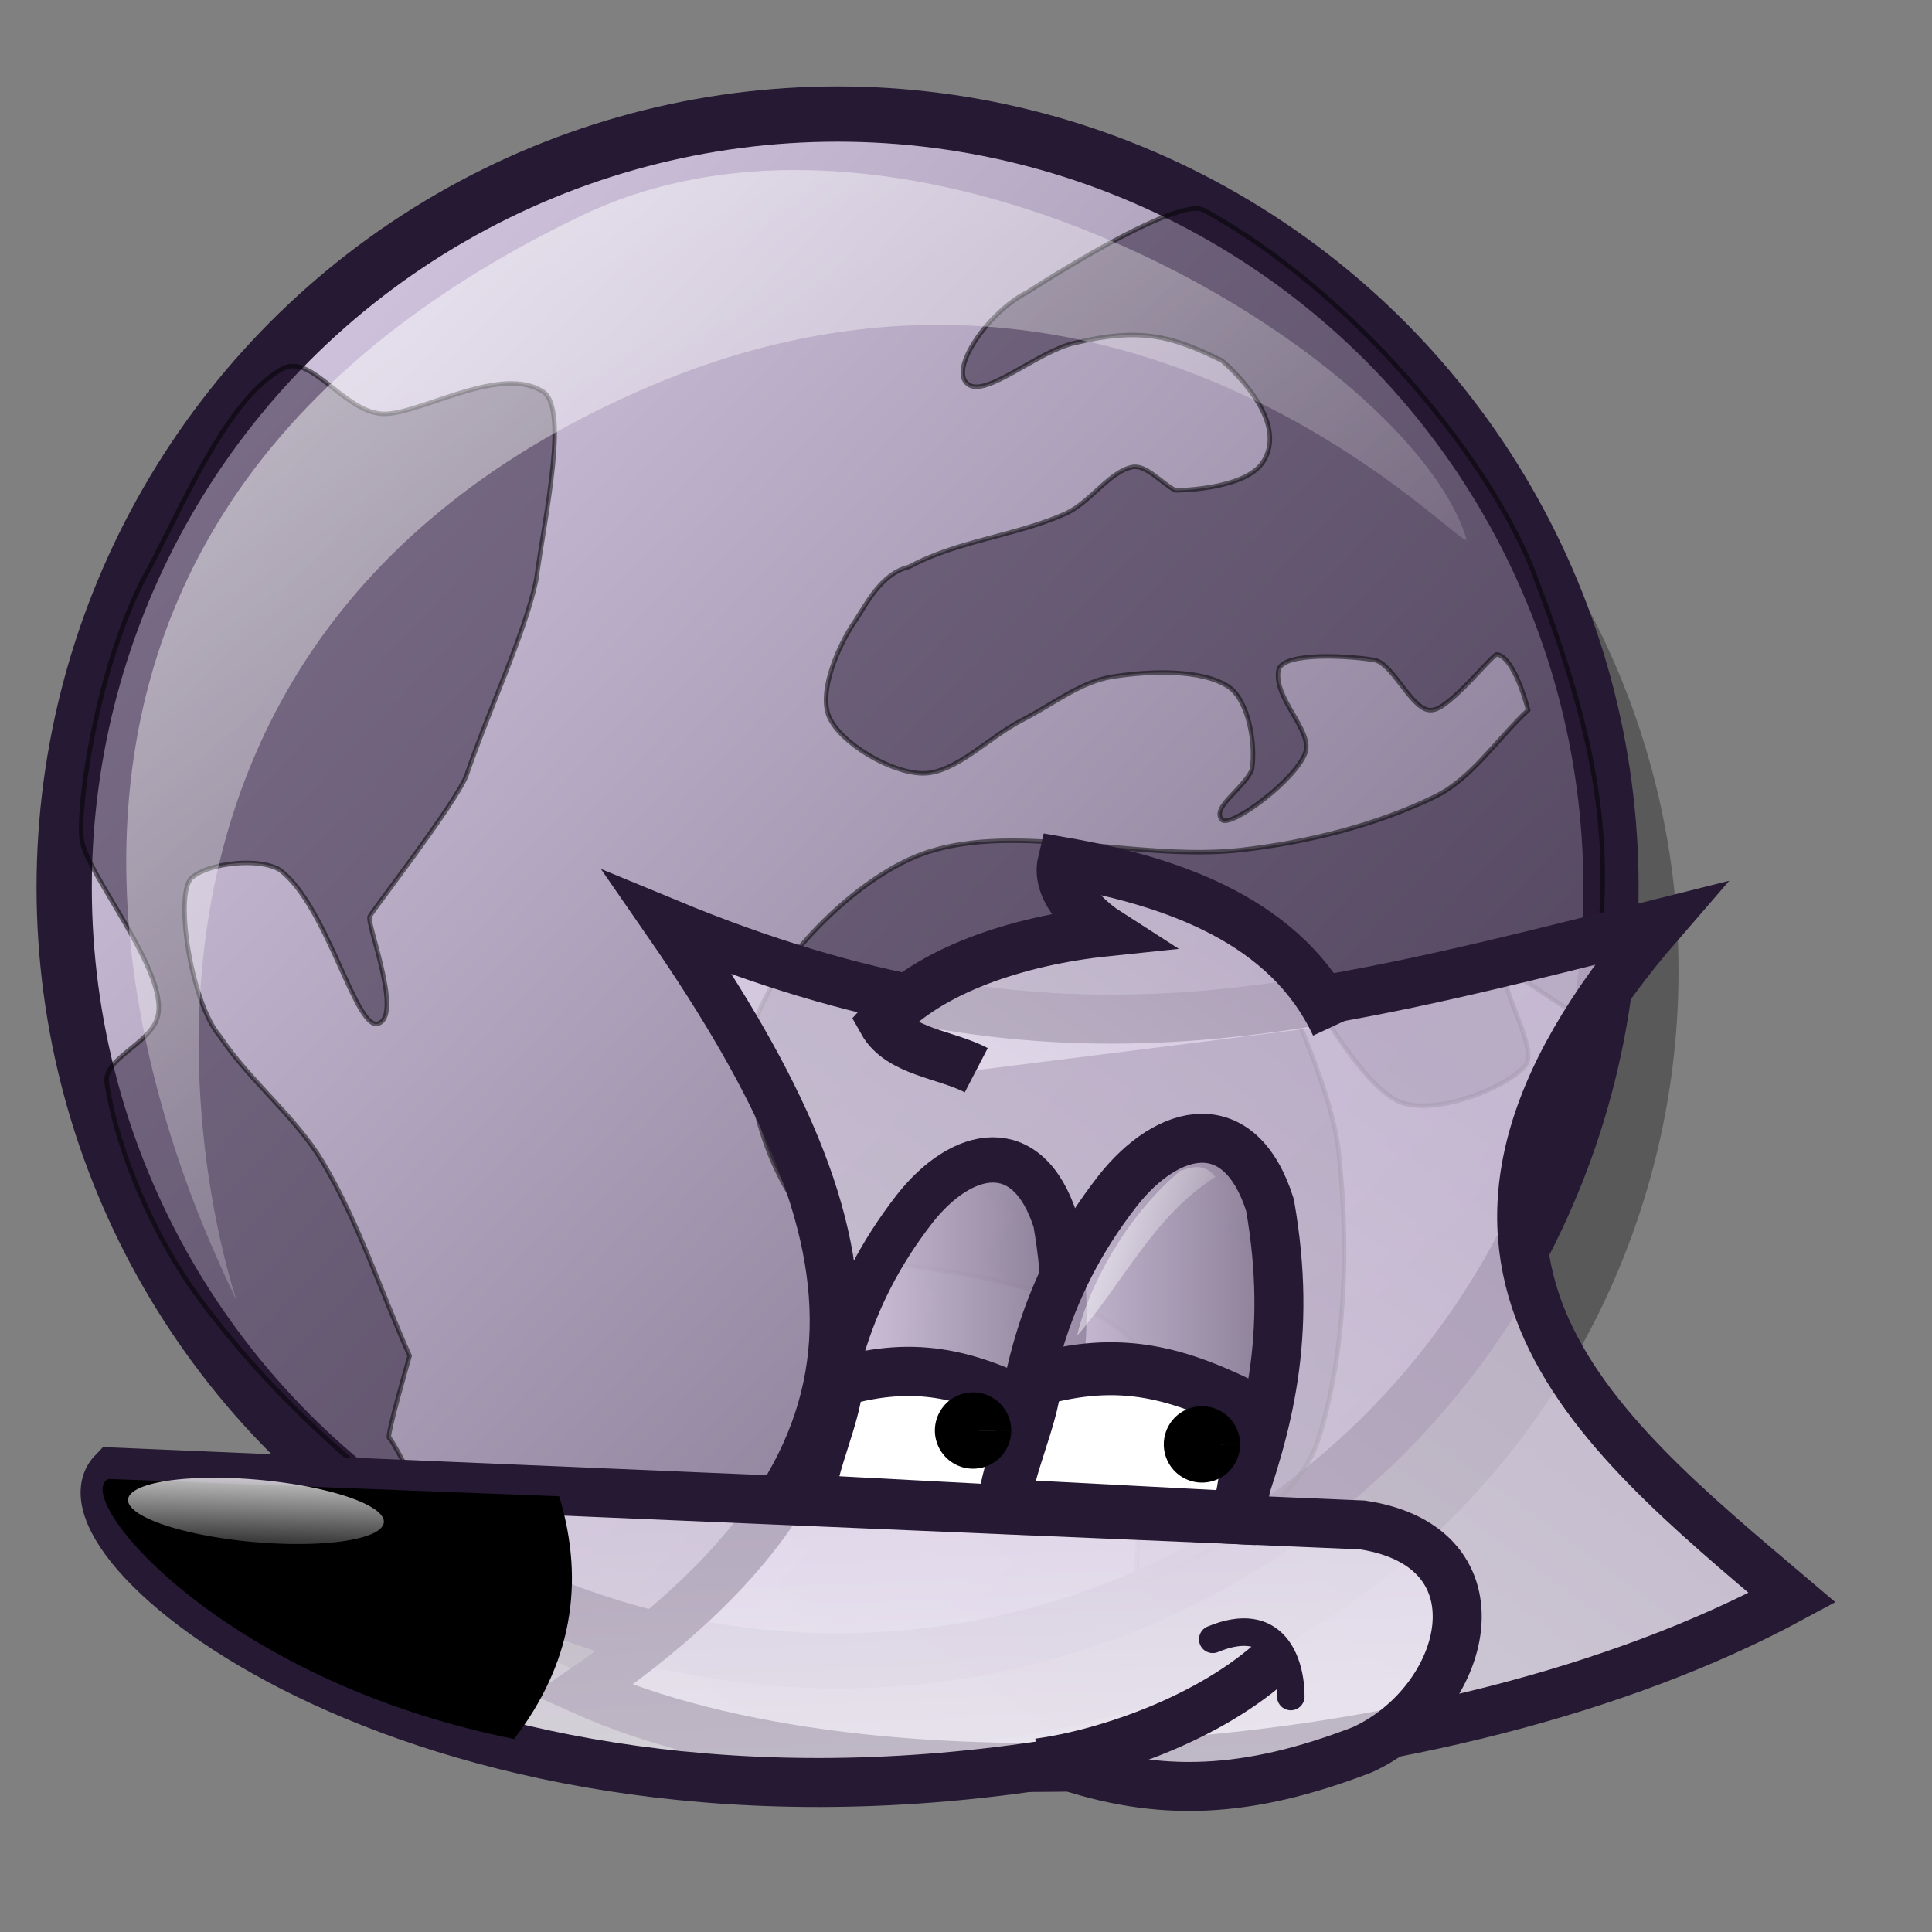 <?xml version="1.0" encoding="UTF-8" standalone="no"?>
<!DOCTYPE svg PUBLIC "-//W3C//DTD SVG 20010904//EN"
"http://www.w3.org/TR/2001/REC-SVG-20010904/DTD/svg10.dtd">
<!-- Created with Inkscape (http://www.inkscape.org/) -->
<svg
   version="1.0"
   x="0"
   y="0"
   width="48pt"
   height="48pt"
   id="svg1"
   sodipodi:version="0.32"
   inkscape:version="0.37"
   sodipodi:docname="firefox.svg"
   sodipodi:docbase="/home/tom/Pics/lilasvg/scalable/apps"
   xmlns="http://www.w3.org/2000/svg"
   xmlns:inkscape="http://www.inkscape.org/namespaces/inkscape"
   xmlns:sodipodi="http://sodipodi.sourceforge.net/DTD/sodipodi-0.dtd"
   xmlns:xlink="http://www.w3.org/1999/xlink">
  <rect width="100%" height="100%" fill="#808080" stroke="none"/>
  <sodipodi:namedview
     id="base"
     pagecolor="#ffffff"
     bordercolor="#666666"
     borderopacity="1.0"
     inkscape:pageopacity="0.0"
     inkscape:pageshadow="2"
     inkscape:zoom="15.7793103"
     inkscape:cx="28.7500000"
     inkscape:cy="11.3750000"
     inkscape:window-width="1018"
     inkscape:window-height="711"
     inkscape:window-x="0"
     inkscape:window-y="30" />
  <defs
     id="defs3">
    <linearGradient
       id="linearGradient600">
      <stop
         style="stop-color:#d9cce6;stop-opacity:1;"
         offset="0"
         id="stop601" />
      <stop
         style="stop-color:#ffffff;stop-opacity:1;"
         offset="1"
         id="stop602" />
    </linearGradient>
    <linearGradient
       id="linearGradient570">
      <stop
         style="stop-color:#ffffff;stop-opacity:1;"
         offset="0"
         id="stop571" />
      <stop
         style="stop-color:#ffffff;stop-opacity:0;"
         offset="1"
         id="stop572" />
    </linearGradient>
    <linearGradient
       id="linearGradient563">
      <stop
         style="stop-color:#d9cce6;stop-opacity:1;"
         offset="0"
         id="stop564" />
      <stop
         style="stop-color:#73667f;stop-opacity:1;"
         offset="1"
         id="stop565" />
    </linearGradient>
    <linearGradient
       x1="0.038"
       y1="0.07"
       x2="0.985"
       y2="0.969"
       id="linearGradient566"
       xlink:href="#linearGradient563" />
    <linearGradient
       x1="0.007"
       y1="0.016"
       x2="0.85"
       y2="0.867"
       id="linearGradient569"
       xlink:href="#linearGradient570" />
    <linearGradient
       id="linearGradient573"
       xlink:href="#linearGradient600"
       x1="0.375"
       y1="-0.471"
       x2="0.698"
       y2="1.412" />
    <linearGradient
       id="linearGradient575"
       xlink:href="#linearGradient600"
       x1="0.795"
       y1="0.232"
       x2="-0.322"
       y2="1.352" />
    <linearGradient
       id="linearGradient578"
       xlink:href="#linearGradient563"
       x1="-0"
       y1="-0"
       x2="1"
       y2="-0" />
    <linearGradient
       xlink:href="#linearGradient563"
       id="linearGradient603"
       x1="-0"
       y1="0"
       x2="1"
       y2="0" />
    <linearGradient
       xlink:href="#linearGradient600"
       id="linearGradient604" />
    <linearGradient
       xlink:href="#linearGradient600"
       id="linearGradient605" />
    <linearGradient
       xlink:href="#linearGradient570"
       id="linearGradient608"
       x1="0.361"
       y1="0.008"
       x2="0.695"
       y2="1.386" />
    <linearGradient
       xlink:href="#linearGradient600"
       id="linearGradient612"
       x1="0.912"
       y1="0.162"
       x2="-1.126"
       y2="1.61" />
    <linearGradient
       xlink:href="#linearGradient570"
       id="linearGradient614"
       x1="-0.099"
       y1="0.049"
       x2="1.083"
       y2="0.69" />
  </defs>
  <g
     id="g637"
     transform="matrix(1.267,0,0,1.267,-3.733,-1.007)">
    <ellipse
       cx="286.926"
       cy="278.07"
       rx="278.199"
       ry="278.199"
       transform="matrix(7.268482e-2,0,0,7.268482e-2,5.756,5.972)"
       style="font-size:12;opacity:0.303;fill-rule:evenodd;stroke-width:13.254;"
       id="path1023" />
    <ellipse
       cx="286.926"
       cy="278.07"
       rx="278.199"
       ry="278.199"
       transform="matrix(7.268482e-2,0,0,7.268482e-2,3.99,3.786)"
       style="font-size:12;fill:url(#linearGradient566);fill-rule:evenodd;stroke:#261933;stroke-width:19.881;stroke-opacity:1;stroke-dasharray:none;"
       id="path983" />
    <path
       d="M 10.326 10.437 C 11.063 10.029 11.872 11.471 12.869 11.609 C 13.758 11.732 15.921 10.336 17.084 11 C 17.854 11.33 17.199 14.23 16.964 15.966 C 16.669 17.359 15.726 19.355 15.136 21.083 C 14.83 21.84 12.699 24.582 12.612 24.756 C 12.525 24.93 13.447 27.254 12.873 27.541 C 12.276 27.895 11.537 24.494 10.262 23.538 C 9.712 23.208 8.444 23.361 8 23.712 C 7.47 23.999 7.926 27.009 8.696 27.89 C 9.485 29.073 10.674 29.984 11.394 31.197 C 12.327 32.769 12.902 34.562 13.657 36.245 C 13.657 36.245 13.034 38.393 13.121 38.393 C 13.208 38.393 14.44 40.858 14.44 40.858 C 11.911 38.937 9.875 37.063 8.174 34.765 C 6.974 33.146 6.018 30.924 5.737 29.108 C 5.641 28.487 6.802 28.114 7.042 27.454 C 7.482 26.354 5.175 23.624 5.081 22.731 C 4.967 21.771 5.548 17.928 6.868 15.618 C 7.813 13.813 8.916 11.218 10.326 10.437 z "
       style="font-size:12;opacity:0.504;fill:#261933;fill-rule:evenodd;stroke:#000000;stroke-width:0.088pt;"
       id="path565" />
    <path
       d="M 25.319 17.01 C 24.849 17.686 24.345 18.895 24.623 19.534 C 24.926 20.23 26.234 21 27.06 21.014 C 27.917 21.029 28.792 20.068 29.671 19.621 C 30.446 19.227 31.193 18.623 32.021 18.49 C 32.992 18.333 34.367 18.284 35.067 18.751 C 35.585 19.096 35.791 20.242 35.676 20.927 C 35.433 21.449 34.619 21.898 34.893 22.232 C 35.133 22.436 36.798 21.209 37.069 20.492 C 37.291 19.903 36.237 19.065 36.373 18.316 C 36.483 17.821 38.291 17.946 38.897 18.055 C 39.396 18.176 39.881 19.415 40.376 19.36 C 40.83 19.36 41.962 17.897 42.085 17.904 C 42.557 17.981 42.9 19.36 42.9 19.36 C 42.088 20.114 41.432 21.15 40.463 21.623 C 38.937 22.368 37.137 22.817 35.415 23.016 C 32.611 23.339 29.286 22.2 26.886 23.19 C 24.992 23.97 22.562 26.54 22.534 28.325 C 22.504 30.283 23.774 33.611 26.052 33.812 C 28.809 34.115 31.691 34.736 32.684 36.007 C 33.461 36.999 32.556 40.739 32.681 41.976 C 32.728 42.386 33.921 41.659 34.632 41.293 C 35.72 40.731 37.037 39.622 37.417 38.421 C 38.139 36.141 38.22 33.314 37.939 30.849 C 37.698 28.73 35.595 24.895 35.851 24.669 C 36.088 24.46 37.95 28.699 39.419 29.543 C 40.271 30.033 42.227 29.311 42.813 28.673 C 43.213 28.238 42.095 26.576 42.378 26.323 C 42.646 26.083 44.35 27.764 44.467 27.193 C 45.401 22.857 44.523 19.655 42.996 15.641 C 41.747 12.576 38.206 8.358 34.425 6.29 C 33.892 5.997 31.585 7.297 29.804 8.436 C 28.789 8.944 27.734 10.473 28.256 10.841 C 28.715 11.203 30.077 9.98 31.041 9.763 C 32.77 9.35 33.573 9.574 34.893 10.222 C 34.893 10.222 36.765 11.77 35.937 12.919 C 35.412 13.615 33.675 13.616 33.675 13.616 C 33.297 13.413 32.904 12.93 32.543 13.007 C 31.947 13.133 31.443 13.938 30.803 14.225 C 29.499 14.809 27.976 14.928 26.712 15.618 C 25.997 15.783 25.612 16.565 25.319 17.01 z "
       style="font-size:12;opacity:0.5;fill:#261933;fill-rule:evenodd;stroke:#000000;stroke-width:0.088pt;"
       id="path566" />
    <path
       d="M 9.165 34.885 C 8.896 34.078 -1.297 15.822 18.077 6.467 C 26.861 2.184 39.839 10.123 41.283 14.875 C 41.505 15.593 32.503 5.332 19.675 11.007 C 2.973 18.347 9.4 35.591 9.165 34.885 z "
       style="font-size:12;opacity:0.7;fill:url(#linearGradient569);fill-rule:evenodd;stroke:none;stroke-width:0.1pt;"
       id="path984" />
  </g>
  <path
     style="font-size:12;fill:url(#linearGradient575);fill-opacity:0.75;fill-rule:evenodd;stroke:#261933;stroke-width:1pt;stroke-opacity:1;"
     d="M 107.068 23.831 C 99.27 32.828 105.148 37.507 110.667 42.185 C 101.13 47.344 85.474 48.184 77.737 44.705 C 86.794 38.466 86.134 32.588 80.076 23.831 C 90.513 28.15 96.991 26.35 107.068 23.831 z "
     id="path591"
     sodipodi:nodetypes="ccccc"
     transform="matrix(1.217,0,0,1.217,-75.314,1.585)" />
  <path
     style="font-size:12;fill:url(#linearGradient578);fill-opacity:0.75;fill-rule:evenodd;stroke:#261933;stroke-width:0.925pt;stroke-opacity:1;"
     d="M 84.163 39.541 C 86.025 39.629 87.886 39.716 89.748 39.803 C 90.562 37.534 91.202 35.266 90.62 31.95 C 89.864 29.565 88.061 29.972 86.781 31.601 C 84.861 34.073 84.338 36.546 84.163 39.541 z "
     id="path598"
     sodipodi:nodetypes="ccccc"
     transform="matrix(1.217,0,0,1.217,-75.314,1.585)" />
  <path
     style="font-size:12;fill:#ffffff;fill-opacity:1;fill-rule:evenodd;stroke:#261933;stroke-width:1.222pt;"
     d="M 26.831 49.667 C 29.204 49.792 31.577 49.918 33.949 50.043 C 34.303 48.957 34.232 47.871 34.587 46.786 C 32.179 45.533 30.408 45.031 27.788 45.783 C 27.681 46.994 26.938 48.456 26.831 49.667 z "
     id="path599"
     sodipodi:nodetypes="ccccc" />
  <path
     style="font-size:12;fill:url(#linearGradient573);fill-opacity:0.75;fill-rule:evenodd;stroke:#261933;stroke-width:1pt;stroke-opacity:1;"
     d="M 90.693 46.684 C 93.452 47.644 95.851 47.524 98.97 46.324 C 101.849 45.005 102.929 40.806 98.97 40.206 C 87.634 39.726 76.297 39.246 64.96 38.766 C 63.101 40.686 73.478 49.443 90.693 46.684 z "
     id="path593"
     sodipodi:nodetypes="ccccc"
     transform="matrix(1.217,0,0,1.217,-75.314,1.585)" />
  <path
     style="font-size:12;fill:none;fill-opacity:0.75;fill-rule:evenodd;stroke:#261933;stroke-width:1pt;stroke-opacity:1;"
     d="M 90.153 46.684 C 91.952 46.444 94.831 45.484 96.631 43.805 C 96.631 43.805 96.631 43.805 96.631 43.805 C 96.631 43.805 96.631 43.805 96.631 43.805 "
     id="path594"
     sodipodi:nodetypes="cccc"
     transform="matrix(1.217,0,0,1.217,-75.314,1.585)" />
  <path
     style="font-size:12;fill:none;fill-opacity:0.75;fill-rule:evenodd;stroke:#261933;stroke-width:0.75;stroke-linecap:round;stroke-opacity:1;"
     d="M 94.896 43.319 C 96.595 42.611 97.02 43.979 97.02 44.876 "
     id="path595"
     sodipodi:nodetypes="cc"
     transform="matrix(1.217,0,0,1.217,-75.314,1.585)" />
  <path
     style="font-size:12;fill:url(#linearGradient603);fill-opacity:0.75;fill-rule:evenodd;stroke:#261933;stroke-width:1pt;stroke-opacity:1;"
     d="M 89.47 39.709 C 91.483 39.803 93.496 39.898 95.51 39.992 C 96.391 37.538 97.083 35.084 96.454 31.498 C 95.636 28.918 93.685 29.359 92.301 31.121 C 90.225 33.795 89.658 36.469 89.47 39.709 z "
     id="path596"
     sodipodi:nodetypes="ccccc"
     transform="matrix(1.217,0,0,1.217,-75.314,1.585)" />
  <path
     style="font-size:12;fill:#ffffff;fill-opacity:1;fill-rule:evenodd;stroke:#261933;stroke-width:1.315pt;stroke-opacity:1;"
     d="M 33.266 49.871 C 35.832 50.005 38.398 50.139 40.964 50.273 C 41.347 49.112 41.27 47.951 41.653 46.79 C 39.049 45.451 37.134 44.915 34.3 45.718 C 34.185 47.013 33.381 48.576 33.266 49.871 z "
     id="path597"
     sodipodi:nodetypes="ccccc" />
  <path
     style="font-size:12;fill-rule:evenodd;stroke-width:1pt;"
     d="M 64.837 38.954 C 68.927 39.111 73.016 39.268 77.106 39.426 C 77.83 41.817 77.421 44.019 75.879 46.032 C 67.857 44.428 63.799 39.426 64.837 38.954 z "
     id="path606"
     sodipodi:nodetypes="cccc"
     transform="matrix(1.217,0,0,1.217,-75.314,1.585)" />
  <path
     sodipodi:type="arc"
     style="font-size:12;fill:url(#linearGradient608);fill-opacity:0.75;fill-rule:evenodd;stroke-width:1pt;"
     id="path607"
     sodipodi:cx="69.74475098"
     sodipodi:cy="40.93580627"
     sodipodi:rx="3.49195647"
     sodipodi:ry="1.60441244"
     d="M 73.237 40.936 A 3.492 1.604 0 1 0 66.253,40.936 A 3.492 1.604 0 1 0 73.237 40.936 L 69.745 40.936 z"
     transform="matrix(1.213,0.109,-5.766919e-2,0.642,-73.761,16.167)" />
  <path
     sodipodi:type="arc"
     style="font-size:12;fill-rule:evenodd;stroke-width:1pt;"
     id="path609"
     sodipodi:cx="71.63229370"
     sodipodi:cy="34.61253357"
     sodipodi:rx="0.56626320"
     sodipodi:ry="0.47188601"
     d="M 72.199 34.613 A 0.566 0.472 0 1 0 71.066,34.613 A 0.566 0.472 0 1 0 72.199 34.612 L 71.632 34.613 z"
     transform="matrix(2.232,0,0,2.678,-120.067,-44.845)" />
  <path
     sodipodi:type="arc"
     style="font-size:12;fill-rule:evenodd;stroke-width:1pt;"
     id="path610"
     sodipodi:cx="71.63229370"
     sodipodi:cy="34.61253357"
     sodipodi:rx="0.56626320"
     sodipodi:ry="0.47188601"
     d="M 72.199 34.613 A 0.566 0.472 0 1 0 71.066,34.613 A 0.566 0.472 0 1 0 72.199 34.612 L 71.632 34.613 z"
     transform="matrix(2.232,0,0,2.678,-127.65,-45.305)" />
  <path
     style="font-size:12;fill:url(#linearGradient612);fill-opacity:0.75;fill-rule:evenodd;stroke:#261933;stroke-width:1.239pt;"
     d="M 44.246 33.957 C 42.658 30.549 38.928 29.208 35.197 28.557 C 34.959 29.553 36.15 30.549 36.626 30.855 C 33.689 31.161 30.752 32.157 29.244 33.842 C 29.8 34.838 31.308 34.915 32.34 35.451 "
     id="path611"
     sodipodi:nodetypes="ccccc" />
  <path
     style="font-size:12;fill:url(#linearGradient614);fill-opacity:0.75;fill-rule:evenodd;stroke-width:1pt;"
     d="M 91.2 35.062 C 91.494 33.779 92.483 31.854 94.007 30.571 C 94.434 30.411 94.702 30.411 94.969 30.732 C 93.285 31.801 92.456 33.618 91.2 35.062 z "
     id="path613"
     sodipodi:nodetypes="cccc"
     transform="matrix(1.217,0,0,1.217,-75.314,1.585)" />
  <path
     style="font-size:12;fill:url(#linearGradient614);fill-opacity:0.75;fill-rule:evenodd;stroke-width:1pt;"
     d="M 85.533 35.757 C 85.827 34.474 86.816 32.549 88.34 31.266 C 88.768 31.106 89.035 31.106 89.302 31.426 C 87.618 32.496 86.79 34.313 85.533 35.757 z "
     id="path615"
     sodipodi:nodetypes="cccc"
     transform="matrix(1.217,0,0,1.217,-75.314,1.585)" />
</svg>

